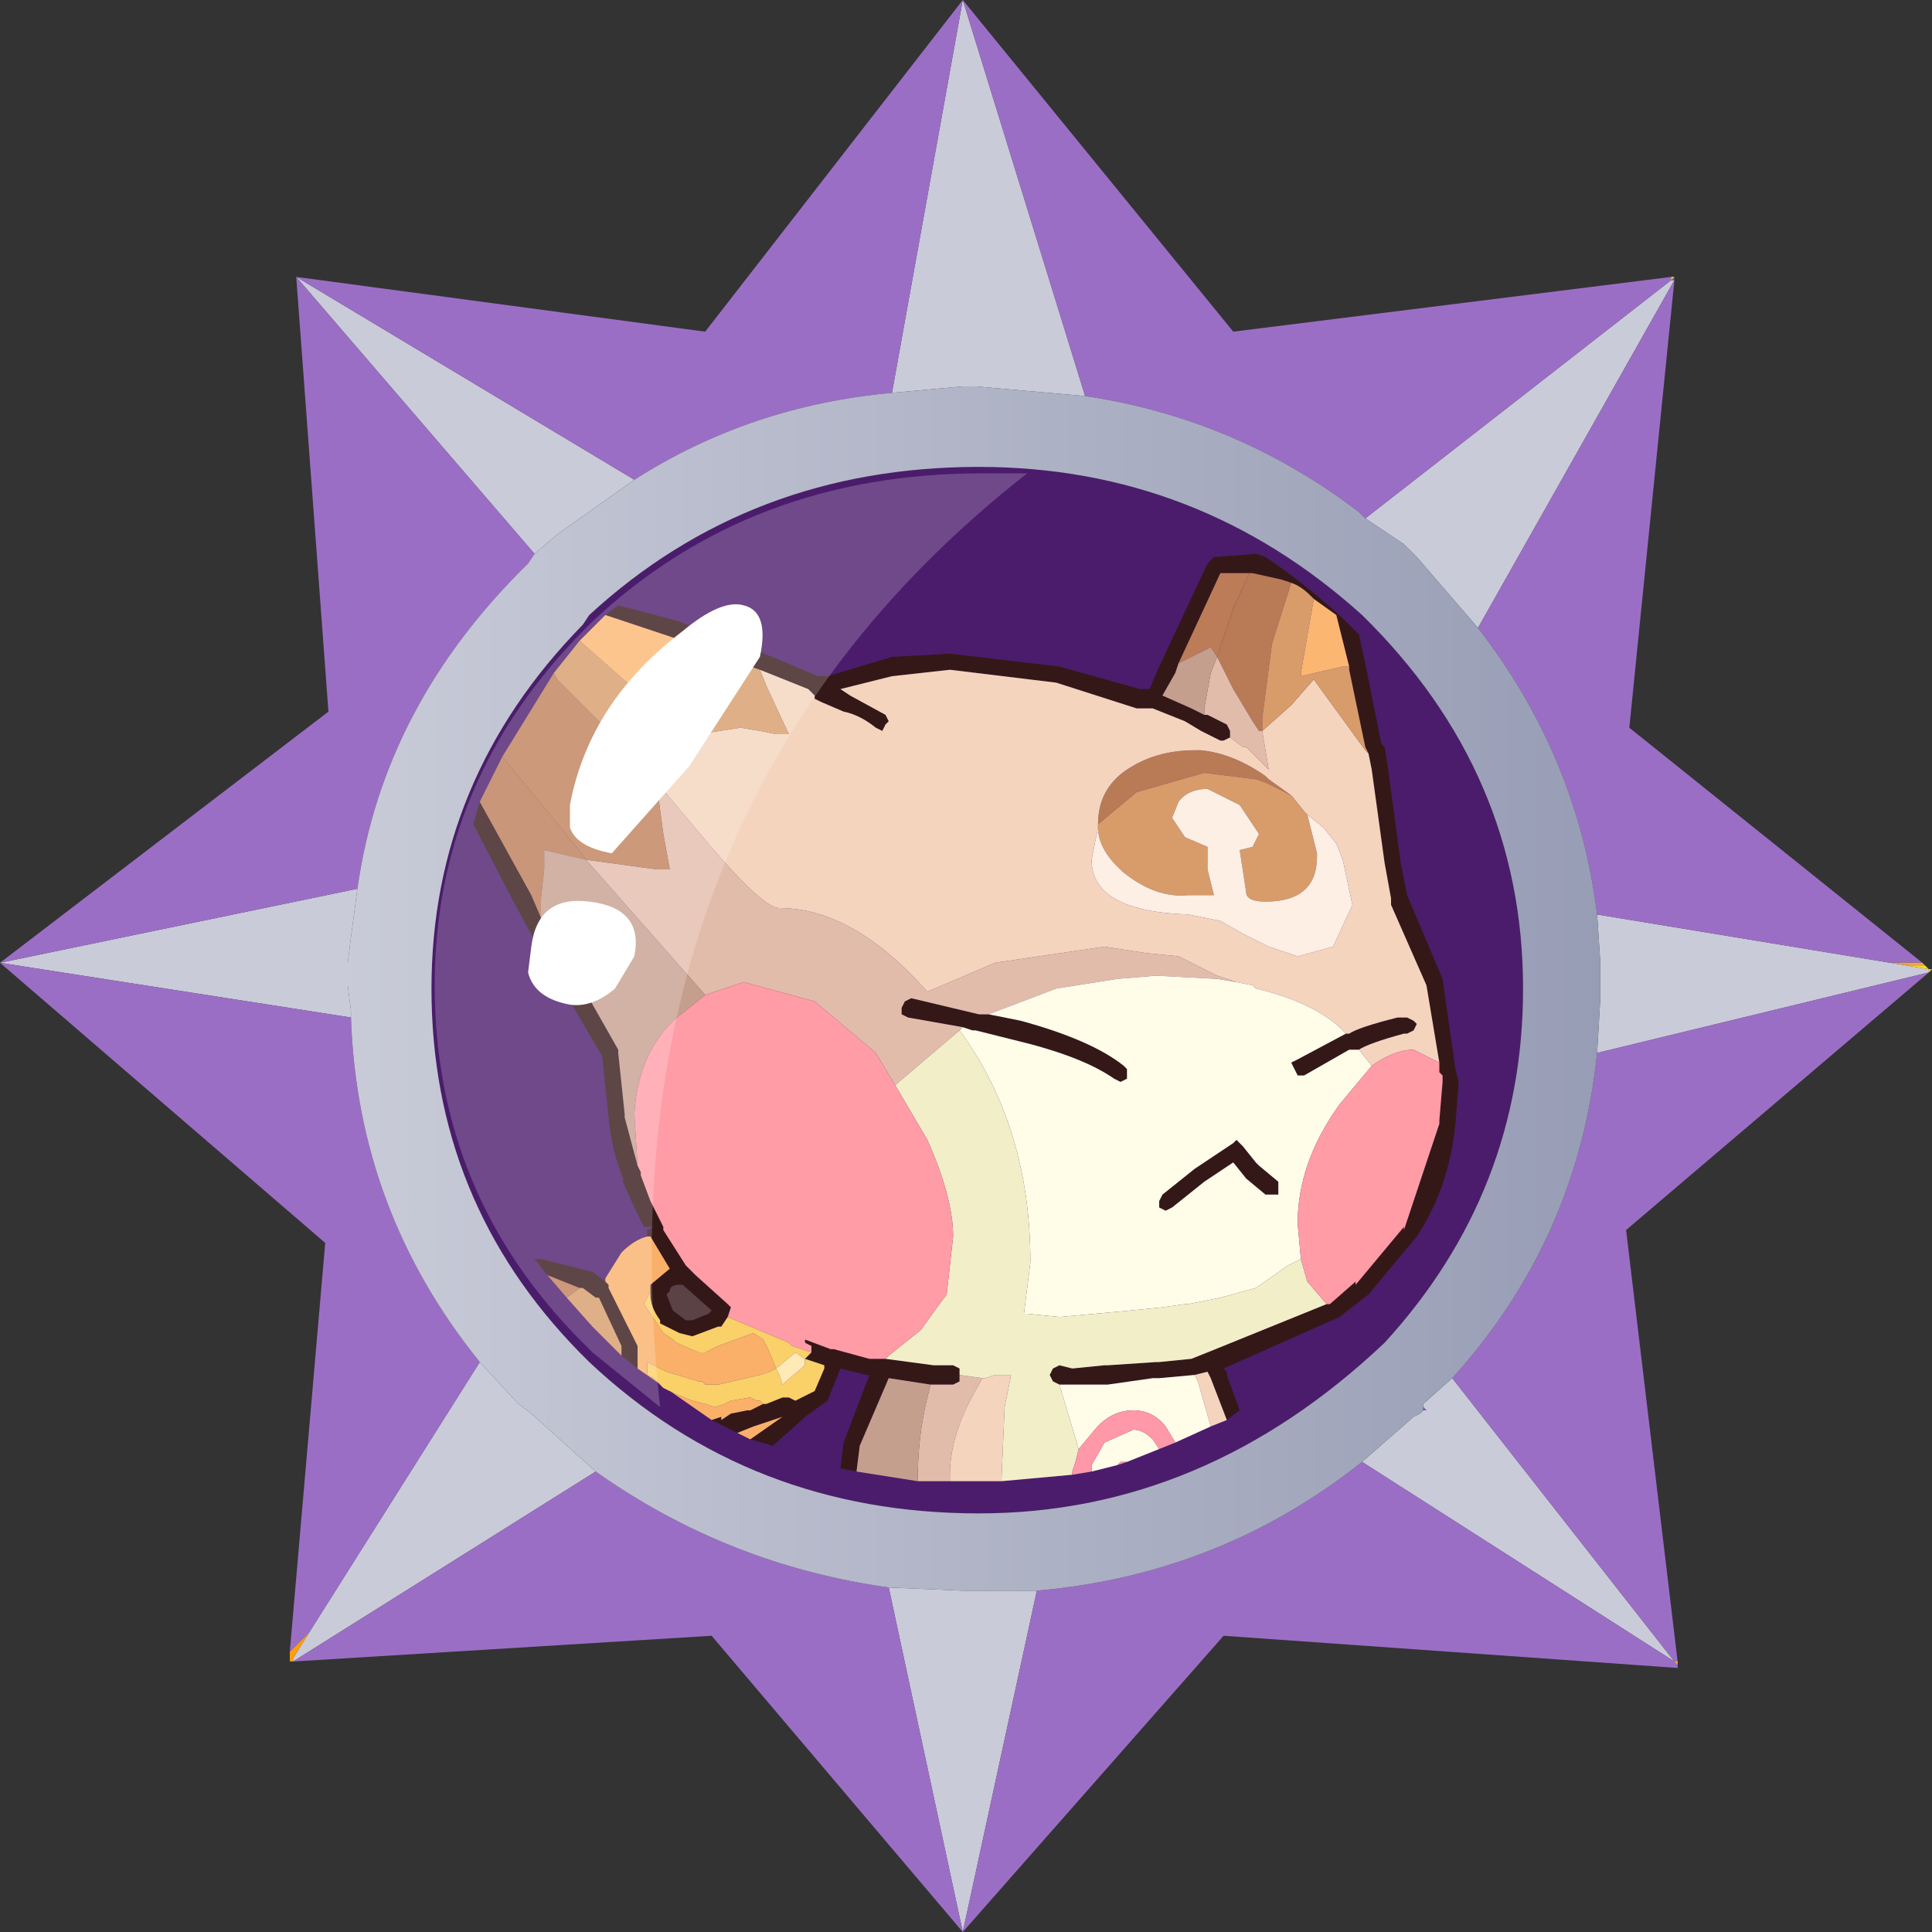 <?xml version="1.0" encoding="UTF-8" standalone="no"?>
<svg xmlns:ffdec="https://www.free-decompiler.com/flash" xmlns:xlink="http://www.w3.org/1999/xlink" ffdec:objectType="frame" height="30.0px" width="30.0px" xmlns="http://www.w3.org/2000/svg">
  <rect width="100%" height="100%" fill="#333333" stroke="none"/>
  <g transform="matrix(1.0, 0.0, 0.0, 1.0, 0.0, 0.0)">
    <use ffdec:characterId="1" height="30.0" transform="matrix(1.0, 0.0, 0.0, 1.0, 0.0, 0.0)" width="30.0" xlink:href="#shape0"/>
  </g>
  <defs>
    <g id="shape0" transform="matrix(1.0, 0.0, 0.0, 1.0, 0.0, 0.0)">
      <path d="M0.0 0.0 L30.0 0.0 30.0 30.0 0.0 30.0 0.0 0.0" fill="#33cc66" fill-opacity="0.0" fill-rule="evenodd" stroke="none"/>
      <path d="M23.65 15.35 Q23.65 18.5 21.5 20.85 18.7 23.5 15.2 23.5 11.65 23.5 9.15 21.15 L9.0 21.0 Q6.7 18.65 6.7 15.35 6.7 12.1 9.05 9.7 L9.15 9.55 Q11.65 7.25 15.2 7.25 18.6 7.25 21.15 9.55 23.65 12.0 23.65 15.35" fill="#4b1c6c" fill-rule="evenodd" stroke="none"/>
      <path d="M25.95 4.35 L26.0 4.35 22.95 9.75 22.0 8.65 21.8 8.45 21.2 8.05 25.95 4.35 M29.35 14.95 L29.65 15.0 29.95 15.05 29.95 15.1 24.8 16.35 24.85 15.5 24.85 15.3 24.85 15.05 24.85 14.95 24.8 14.2 29.35 14.95 M22.1 21.85 L22.1 21.8 22.55 21.4 26.0 25.8 21.15 22.7 21.95 22.0 22.05 21.95 22.1 21.9 22.15 21.9 22.1 21.85 M16.85 6.15 L15.15 6.0 14.95 6.0 13.85 6.1 14.95 0.0 16.85 6.15 M9.85 7.45 L8.65 8.3 8.3 8.6 4.6 4.3 9.85 7.45 M5.55 13.8 L5.45 14.55 5.4 14.95 5.4 15.0 5.4 15.2 5.4 15.3 5.45 15.7 5.45 15.8 0.0 14.95 5.55 13.8 M7.45 21.15 L8.05 21.8 8.25 21.95 9.25 22.85 4.55 25.8 4.55 25.75 4.8 25.35 7.45 21.15 M13.8 24.65 L14.95 24.7 15.15 24.7 16.1 24.7 14.95 30.0 13.8 24.65" fill="#c9cbd8" fill-rule="evenodd" stroke="none"/>
      <path d="M26.0 4.3 L26.0 4.35 25.95 4.35 26.0 4.3" fill="url(#gradient0)" fill-rule="evenodd" stroke="none"/>
      <path d="M26.0 4.35 L25.3 11.3 29.85 14.95 29.35 14.95 24.8 14.2 Q24.5 11.75 22.95 9.75 L26.0 4.35 M29.95 15.1 L25.25 19.1 26.05 25.8 26.0 25.8 26.05 25.85 26.05 25.9 19.0 25.4 14.95 30.0 11.05 25.4 4.55 25.8 9.25 22.85 Q11.3 24.3 13.8 24.65 L14.95 30.0 16.1 24.7 Q18.95 24.45 21.15 22.7 L26.0 25.8 22.55 21.4 Q24.5 19.25 24.8 16.35 L29.95 15.1 M4.5 25.65 L5.05 19.3 0.0 14.95 5.1 11.05 4.6 4.3 10.95 5.15 14.95 0.0 19.15 5.15 25.95 4.3 25.95 4.35 21.2 8.05 21.1 7.95 Q19.2 6.5 16.85 6.15 L14.95 0.0 13.85 6.1 Q11.65 6.3 9.85 7.45 L4.6 4.3 8.3 8.6 8.2 8.75 Q5.95 10.95 5.55 13.8 L0.0 14.95 5.45 15.8 Q5.55 18.8 7.45 21.15 L4.8 25.35 4.5 25.65" fill="#9b6ec6" fill-rule="evenodd" stroke="none"/>
      <path d="M26.0 4.3 L25.95 4.35 25.95 4.3 26.0 4.3" fill="url(#gradient1)" fill-rule="evenodd" stroke="none"/>
      <path d="M16.85 6.15 Q19.2 6.5 21.1 7.95 L21.2 8.05 21.8 8.45 22.0 8.65 22.95 9.75 Q24.5 11.75 24.8 14.2 L24.85 14.95 24.85 15.05 24.85 15.3 24.85 15.5 24.8 16.35 Q24.5 19.25 22.55 21.4 L22.1 21.8 22.1 21.85 22.1 21.9 22.05 21.95 21.95 22.0 21.15 22.7 Q18.95 24.45 16.1 24.7 L15.15 24.7 14.95 24.7 13.8 24.65 Q11.3 24.3 9.25 22.85 L8.25 21.95 8.05 21.8 7.45 21.15 Q5.55 18.8 5.45 15.8 L5.45 15.7 5.4 15.3 5.4 15.2 5.4 15.0 5.4 14.95 5.45 14.55 5.55 13.8 Q5.95 10.95 8.2 8.75 L8.3 8.6 8.65 8.3 9.85 7.45 Q11.65 6.3 13.85 6.1 L14.95 6.0 15.15 6.0 16.85 6.15 M23.65 15.35 Q23.65 12.0 21.15 9.55 18.6 7.25 15.2 7.25 11.65 7.25 9.15 9.55 L9.05 9.7 Q6.7 12.1 6.7 15.35 6.7 18.65 9.0 21.0 L9.15 21.15 Q11.65 23.5 15.2 23.5 18.7 23.5 21.5 20.85 23.65 18.5 23.65 15.35" fill="url(#gradient2)" fill-rule="evenodd" stroke="none"/>
      <path d="M29.85 14.95 L29.9 15.0 29.65 15.0 29.35 14.95 29.85 14.95" fill="url(#gradient3)" fill-rule="evenodd" stroke="none"/>
      <path d="M29.9 15.0 L29.95 15.05 30.0 15.05 29.95 15.1 29.95 15.05 29.65 15.0 29.9 15.0 M26.05 25.8 L26.05 25.85 26.0 25.8 26.05 25.8" fill="url(#gradient4)" fill-rule="evenodd" stroke="none"/>
      <path d="M22.1 21.9 L22.1 21.85 22.15 21.9 22.1 21.9" fill="url(#gradient5)" fill-rule="evenodd" stroke="none"/>
      <path d="M4.55 25.8 L4.5 25.8 4.5 25.65 4.8 25.35 4.55 25.75 4.55 25.8" fill="url(#gradient6)" fill-rule="evenodd" stroke="none"/>
      <path d="M9.4 9.55 L9.6 9.4 10.55 9.65 10.9 9.8 11.75 10.1 12.7 10.5 12.85 10.5 13.85 10.2 14.75 10.15 16.45 10.35 17.7 10.7 17.85 10.7 18.0 10.35 18.75 8.75 18.8 8.7 18.85 8.65 19.5 8.6 19.65 8.65 Q20.25 9.05 20.85 9.6 L21.1 9.85 21.2 10.3 21.45 11.55 21.5 11.6 21.55 11.9 21.75 13.4 21.85 13.9 22.4 15.2 22.6 16.6 22.65 16.8 22.6 17.45 Q22.5 18.45 22.0 19.2 L21.25 20.1 20.8 20.45 19.0 21.25 19.05 21.3 19.05 21.35 19.25 21.9 19.05 22.05 18.8 21.4 18.75 21.3 18.55 21.35 18.0 21.4 17.9 21.4 17.2 21.5 16.65 21.5 16.6 21.5 16.45 21.5 16.35 21.45 16.3 21.35 16.35 21.25 16.45 21.2 16.65 21.25 17.15 21.2 17.2 21.2 17.95 21.15 18.0 21.15 18.5 21.1 18.75 21.0 20.6 20.25 20.65 20.25 21.05 19.9 21.05 19.95 21.8 19.05 21.8 19.1 22.35 17.45 22.35 17.4 22.4 16.8 22.4 16.7 22.35 16.65 22.35 16.6 22.35 16.5 22.15 15.3 21.6 14.05 21.6 13.95 21.5 13.4 21.3 11.95 21.25 11.7 21.2 11.6 20.95 10.4 20.95 10.35 20.75 9.55 20.4 9.3 20.35 9.25 Q20.2 9.1 20.05 9.05 L19.9 9.0 19.45 8.9 19.4 8.9 18.95 8.9 18.3 10.3 18.25 10.45 18.05 10.8 18.5 11.0 18.7 11.1 18.75 11.1 19.05 11.25 19.1 11.35 19.1 11.45 19.0 11.5 18.95 11.5 18.65 11.35 18.4 11.2 17.9 11.0 17.8 11.0 17.7 11.0 17.65 11.0 16.4 10.6 14.75 10.4 13.85 10.5 13.05 10.7 13.2 10.8 13.75 11.1 13.8 11.2 13.75 11.25 13.7 11.35 13.6 11.3 Q13.35 11.1 13.1 11.05 L12.75 10.9 12.65 10.85 12.65 10.8 12.55 10.7 11.8 10.4 11.65 10.35 10.9 10.05 10.8 10.05 10.45 9.9 9.4 9.55 M13.3 22.85 L13.05 22.8 13.1 22.4 13.5 21.35 13.45 21.35 13.05 21.25 12.85 21.75 12.5 22.0 12.45 22.05 12.0 22.45 11.65 22.35 12.15 22.0 12.0 22.05 11.7 22.15 11.45 22.25 11.05 22.05 11.2 22.0 11.2 22.05 11.35 21.95 11.6 21.9 11.65 21.9 11.85 21.8 11.9 21.8 12.15 21.7 12.25 21.7 12.35 21.75 12.65 21.6 12.8 21.25 12.8 21.2 12.5 21.1 12.6 21.0 12.6 20.9 12.5 20.85 12.5 20.8 12.9 20.95 12.95 20.95 13.5 21.1 13.75 21.1 14.5 21.2 14.8 21.2 14.9 21.25 14.9 21.35 14.9 21.45 14.8 21.5 14.5 21.5 14.45 21.5 13.8 21.4 13.35 22.45 13.3 22.85 M9.9 21.25 L9.65 21.05 9.65 20.9 9.3 20.15 9.25 20.15 9.05 20.0 9.0 20.0 8.5 19.8 8.3 19.55 8.4 19.55 9.2 19.75 9.4 19.9 9.45 19.95 9.45 20.0 9.9 20.9 9.9 21.0 9.9 21.25 M10.05 19.2 L10.05 19.1 10.15 19.05 10.0 19.05 9.85 18.75 9.65 18.3 9.7 18.35 Q9.5 17.9 9.45 17.35 L9.35 16.4 8.3 14.6 8.0 14.05 7.35 12.8 7.45 12.45 8.25 13.9 8.4 14.25 8.55 14.45 9.6 16.3 9.6 16.35 9.7 17.3 9.7 17.35 9.9 18.1 9.95 18.2 9.95 18.25 10.1 18.65 10.3 19.05 10.3 19.1 10.65 19.65 10.8 19.8 11.3 20.25 11.35 20.3 11.3 20.45 11.2 20.6 11.15 20.6 10.75 20.75 10.55 20.7 10.25 20.55 10.25 20.5 Q10.1 20.3 10.1 20.1 L10.1 20.05 10.1 19.95 10.4 19.7 10.1 19.2 10.05 19.2 M20.9 16.05 L20.95 16.05 Q21.1 15.95 21.7 15.8 L21.85 15.8 21.95 15.85 22.0 15.9 21.95 16.0 21.85 16.05 21.8 16.05 Q21.25 16.2 21.1 16.3 L20.95 16.3 20.25 16.7 20.15 16.7 20.1 16.6 20.05 16.5 20.15 16.45 20.9 16.05 M15.35 15.75 L15.85 15.85 Q16.95 16.15 17.45 16.55 L17.5 16.6 17.5 16.75 17.4 16.8 17.3 16.75 Q16.8 16.4 15.75 16.15 L15.15 16.0 15.1 16.0 14.95 15.95 14.1 15.8 14.0 15.75 14.0 15.65 14.05 15.55 14.15 15.5 15.2 15.75 15.35 15.75 M10.6 19.95 L10.55 19.95 Q10.4 19.95 10.4 20.05 L10.35 20.1 10.45 20.35 10.65 20.5 10.75 20.5 11.0 20.4 11.05 20.35 10.6 19.95 M19.15 17.75 L19.2 17.7 19.3 17.8 19.5 18.05 19.55 18.1 19.85 18.35 19.85 18.45 19.85 18.55 19.75 18.55 19.65 18.55 19.35 18.3 19.15 18.05 18.7 18.35 18.2 18.75 18.1 18.8 18.0 18.75 18.0 18.65 18.05 18.55 18.55 18.15 19.15 17.75" fill="#341817" fill-rule="evenodd" stroke="none"/>
      <path d="M19.4 8.9 L19.45 8.9 19.9 9.0 20.05 9.05 19.75 10.0 19.6 11.15 19.6 11.35 19.55 11.35 19.45 11.2 19.15 10.7 18.9 10.2 19.15 9.45 19.4 8.9 M17.05 12.8 Q17.05 12.25 17.5 11.95 17.95 11.65 18.55 11.65 L18.65 11.65 Q19.15 11.7 19.65 12.05 L19.7 12.1 20.05 12.35 19.65 12.15 19.5 12.1 18.7 12.0 17.65 12.3 17.05 12.8" fill="#b97a56" fill-rule="evenodd" stroke="none"/>
      <path d="M18.3 10.3 L18.95 8.9 19.4 8.9 19.15 9.45 18.9 10.2 18.8 10.05 18.3 10.3 M7.45 12.45 L7.8 11.75 8.95 13.15 9.1 13.35 8.45 13.2 8.45 13.5 8.4 13.95 8.4 14.25 8.25 13.9 7.45 12.45" fill="#bc7c57" fill-rule="evenodd" stroke="none"/>
      <path d="M19.1 11.45 L19.1 11.35 19.05 11.25 18.75 11.1 18.7 11.1 18.7 11.0 18.8 10.45 18.9 10.2 19.15 10.7 19.45 11.2 19.55 11.35 19.6 11.35 19.7 11.95 19.35 11.6 19.3 11.6 19.1 11.45 M14.75 23.0 L14.25 23.0 Q14.25 22.3 14.4 21.7 L14.45 21.5 14.5 21.5 14.8 21.5 14.9 21.45 14.9 21.35 15.25 21.4 15.2 21.5 Q14.75 22.25 14.75 22.9 L14.75 23.0 M10.2 12.15 L11.0 13.1 Q11.85 14.1 12.1 14.1 13.25 14.1 14.4 15.4 L15.45 14.95 17.15 14.7 17.8 14.8 18.3 14.85 18.9 15.15 19.2 15.25 18.9 15.2 17.95 15.15 17.35 15.2 16.4 15.35 15.35 15.75 15.2 15.75 14.15 15.5 14.05 15.55 14.0 15.65 14.0 15.75 14.1 15.8 14.95 15.95 14.9 16.0 13.9 16.85 13.6 16.35 12.65 15.55 11.55 15.25 10.95 15.45 9.1 13.35 10.2 13.5 10.4 13.5 10.3 12.95 10.2 12.2 10.2 12.15" fill="#e2bcaa" fill-rule="evenodd" stroke="none"/>
      <path d="M18.7 11.1 L18.5 11.0 18.05 10.8 18.25 10.45 18.3 10.3 18.8 10.05 18.9 10.2 18.8 10.45 18.7 11.0 18.7 11.1 M14.25 23.0 L13.3 22.85 13.35 22.45 13.8 21.4 14.45 21.5 14.4 21.7 Q14.25 22.3 14.25 23.0 M8.4 14.25 L8.4 13.95 8.45 13.5 8.45 13.2 9.1 13.35 10.95 15.45 10.45 15.85 Q9.9 16.4 9.85 17.3 L9.9 18.1 9.7 17.35 9.7 17.3 9.6 16.35 9.6 16.3 8.55 14.45 8.4 14.25" fill="#c59f8e" fill-rule="evenodd" stroke="none"/>
      <path d="M11.8 10.4 L12.55 10.7 12.65 10.8 12.65 10.85 12.75 10.9 13.1 11.05 Q13.35 11.1 13.6 11.3 L13.7 11.35 13.75 11.25 13.8 11.2 13.75 11.1 13.2 10.8 13.05 10.7 13.85 10.5 14.75 10.4 16.4 10.6 17.65 11.0 17.7 11.0 17.8 11.0 17.9 11.0 18.4 11.2 18.65 11.35 18.95 11.5 19.0 11.5 19.1 11.45 19.3 11.6 19.35 11.6 19.7 11.95 19.6 11.35 20.05 10.95 20.4 10.55 20.8 11.1 21.2 11.65 21.25 11.7 21.3 11.95 21.5 13.4 21.6 13.95 21.6 14.05 22.15 15.3 22.35 16.5 21.95 16.3 Q21.65 16.3 21.3 16.55 L21.1 16.3 Q21.25 16.2 21.8 16.05 L21.85 16.05 21.95 16.0 22.0 15.9 21.95 15.85 21.85 15.8 21.7 15.8 Q21.1 15.95 20.95 16.05 L20.9 16.05 20.8 15.95 Q20.35 15.55 19.5 15.35 L19.45 15.3 19.2 15.25 18.9 15.15 18.3 14.85 17.8 14.8 17.15 14.7 15.45 14.95 14.4 15.4 Q13.25 14.1 12.1 14.1 11.85 14.1 11.0 13.1 L10.2 12.15 10.2 11.5 10.85 11.4 11.5 11.3 11.8 11.35 12.05 11.4 12.25 11.4 11.9 10.65 11.8 10.4 M18.55 21.35 L18.75 21.3 18.8 21.4 19.05 22.05 18.8 22.15 18.6 21.45 18.55 21.35 M15.55 23.0 L15.15 23.0 14.75 23.0 14.75 22.9 Q14.75 22.25 15.2 21.5 L15.25 21.4 15.3 21.4 15.45 21.35 15.7 21.35 15.6 21.85 15.55 23.0 M20.05 12.35 L19.7 12.1 19.65 12.05 Q19.15 11.7 18.65 11.65 L18.55 11.65 Q17.95 11.65 17.5 11.95 17.05 12.25 17.05 12.8 L17.05 12.85 16.95 13.35 Q16.95 14.15 18.45 14.2 L18.95 14.3 19.3 14.5 19.7 14.7 20.15 14.85 20.7 14.7 21.0 14.05 20.85 13.35 20.75 13.1 20.55 12.85 20.3 12.65 20.25 12.6 20.05 12.35" fill="#f4d4bd" fill-rule="evenodd" stroke="none"/>
      <path d="M10.9 10.05 L11.65 10.35 11.8 10.4 11.9 10.65 12.25 11.4 12.05 11.4 11.8 11.35 11.5 11.3 10.85 11.4 10.2 11.5 10.2 12.15 9.7 11.6 8.65 10.55 8.6 10.45 9.0 9.95 9.85 10.7 11.05 10.7 10.9 10.05 M20.05 9.05 Q20.2 9.1 20.35 9.25 L20.4 9.3 20.2 10.45 20.2 10.5 20.85 10.35 20.95 10.35 20.95 10.4 21.2 11.6 21.25 11.7 21.2 11.65 20.8 11.1 20.4 10.55 20.05 10.95 19.6 11.35 19.6 11.15 19.75 10.0 20.05 9.05 M9.65 21.05 L9.35 20.75 9.2 20.6 8.8 20.15 9.0 20.0 9.05 20.0 9.25 20.15 9.3 20.15 9.65 20.9 9.65 21.05 M20.05 12.35 L20.25 12.6 20.3 12.65 20.45 13.25 20.45 13.3 Q20.45 14.0 19.65 14.0 19.35 14.0 19.35 13.85 L19.25 13.2 19.45 13.15 19.55 12.95 19.25 12.5 18.75 12.25 Q18.45 12.25 18.3 12.45 L18.2 12.7 18.4 13.0 18.75 13.15 18.75 13.5 18.85 13.9 18.45 13.9 Q17.95 13.95 17.45 13.55 17.05 13.2 17.05 12.85 L17.05 12.8 17.65 12.3 18.7 12.0 19.5 12.1 19.65 12.15 20.05 12.35" fill="#d79c69" fill-rule="evenodd" stroke="none"/>
      <path d="M20.3 12.65 L20.55 12.85 20.75 13.1 20.85 13.35 21.0 14.05 20.7 14.7 20.15 14.85 19.7 14.7 19.3 14.5 18.95 14.3 18.45 14.2 Q16.95 14.15 16.95 13.35 L17.05 12.85 Q17.05 13.2 17.45 13.55 17.95 13.95 18.45 13.9 L18.85 13.9 18.75 13.5 18.75 13.15 18.4 13.0 18.2 12.7 18.3 12.45 Q18.45 12.25 18.75 12.25 L19.25 12.5 19.55 12.95 19.45 13.15 19.25 13.2 19.35 13.85 Q19.35 14.0 19.65 14.0 20.45 14.0 20.45 13.3 L20.45 13.25 20.3 12.65" fill="#fdefe3" fill-rule="evenodd" stroke="none"/>
      <path d="M16.45 21.5 L16.6 21.5 16.65 21.5 17.2 21.5 17.9 21.4 18.0 21.4 18.55 21.35 18.6 21.45 18.8 22.15 18.25 22.4 18.1 22.15 Q17.9 21.9 17.6 21.9 17.25 21.9 17.0 22.2 L16.75 22.5 16.45 21.5 M18.0 22.5 L17.5 22.7 17.4 22.7 17.35 22.75 16.95 22.85 16.95 22.75 17.15 22.4 17.6 22.2 Q17.75 22.2 17.9 22.35 L18.0 22.5 M19.2 15.25 L19.45 15.3 19.5 15.35 Q20.35 15.55 20.8 15.95 L20.9 16.05 20.15 16.45 20.05 16.5 20.1 16.6 20.15 16.7 20.25 16.7 20.95 16.3 21.1 16.3 21.3 16.55 20.8 17.15 Q20.15 18.05 20.15 19.0 L20.2 19.55 20.0 19.65 19.5 20.0 18.95 20.15 18.45 20.25 18.4 20.25 18.05 20.3 17.55 20.35 16.45 20.45 15.95 20.4 15.9 20.4 15.95 20.0 16.0 19.6 Q16.0 17.5 14.9 16.0 L14.95 15.95 15.1 16.0 15.15 16.0 15.75 16.15 Q16.8 16.4 17.3 16.75 L17.4 16.8 17.5 16.75 17.5 16.6 17.45 16.55 Q16.95 16.15 15.85 15.85 L15.35 15.75 16.4 15.35 17.35 15.2 17.95 15.15 18.9 15.2 19.2 15.25 M19.15 17.75 L18.55 18.15 18.05 18.55 18.0 18.65 18.0 18.75 18.1 18.8 18.2 18.75 18.7 18.35 19.15 18.05 19.35 18.3 19.65 18.55 19.75 18.55 19.85 18.55 19.85 18.45 19.85 18.35 19.55 18.1 19.5 18.05 19.3 17.8 19.2 17.7 19.15 17.75" fill="#fffde8" fill-rule="evenodd" stroke="none"/>
      <path d="M9.4 9.55 L10.45 9.9 10.8 10.05 10.9 10.05 11.05 10.7 9.85 10.7 9.0 9.95 9.2 9.75 9.4 9.55 M20.4 9.3 L20.75 9.55 20.95 10.35 20.85 10.35 20.2 10.5 20.2 10.45 20.4 9.3" fill="#fbb672" fill-rule="evenodd" stroke="none"/>
      <path d="M8.8 20.15 L8.5 19.8 9.0 20.0 8.8 20.15 M7.8 11.75 L8.6 10.45 8.65 10.55 9.7 11.6 10.2 12.15 10.2 12.2 10.3 12.95 10.4 13.5 10.2 13.5 9.1 13.35 8.95 13.15 7.8 11.75" fill="#bf8059" fill-rule="evenodd" stroke="none"/>
      <path d="M20.6 20.25 L18.75 21.0 18.5 21.1 18.0 21.15 17.95 21.15 17.2 21.2 17.15 21.2 16.65 21.25 16.45 21.2 16.35 21.25 16.3 21.35 16.35 21.45 16.45 21.5 16.75 22.5 16.7 22.7 16.65 22.85 16.65 22.9 15.55 23.0 15.6 21.85 15.7 21.35 15.45 21.35 15.3 21.4 15.25 21.4 14.9 21.35 14.9 21.25 14.8 21.2 14.5 21.2 13.75 21.1 13.8 21.05 14.3 20.65 14.55 20.3 14.7 20.1 14.8 19.2 Q14.8 18.6 14.4 17.7 L13.9 16.85 14.9 16.0 Q16.0 17.5 16.0 19.6 L15.95 20.0 15.9 20.4 15.95 20.4 16.45 20.45 17.55 20.35 18.05 20.3 18.4 20.25 18.45 20.25 18.95 20.15 19.5 20.0 20.0 19.65 20.2 19.55 20.3 19.9 20.6 20.25" fill="#f2eec7" fill-rule="evenodd" stroke="none"/>
      <path d="M22.35 16.5 L22.35 16.6 22.35 16.65 22.4 16.7 22.4 16.8 22.35 17.4 22.35 17.45 21.8 19.1 21.8 19.05 21.05 19.95 21.05 19.9 20.65 20.25 20.6 20.25 20.3 19.9 20.2 19.55 20.15 19.0 Q20.15 18.05 20.8 17.15 L21.3 16.55 Q21.65 16.3 21.95 16.3 L22.35 16.5 M9.9 18.1 L9.85 17.3 Q9.9 16.4 10.45 15.85 L10.95 15.45 11.55 15.25 12.65 15.55 13.6 16.35 13.9 16.85 14.4 17.7 Q14.8 18.6 14.8 19.2 L14.7 20.1 14.55 20.3 14.3 20.65 13.8 21.05 13.75 21.1 13.5 21.1 12.95 20.95 12.9 20.95 12.5 20.8 12.5 20.85 12.6 20.9 12.6 21.0 12.45 20.95 12.3 20.9 12.25 20.85 11.3 20.45 11.35 20.3 11.3 20.25 10.8 19.8 10.65 19.65 10.3 19.1 10.3 19.05 10.1 18.65 9.95 18.25 9.95 18.2 9.9 18.1" fill="#ff9ca6" fill-rule="evenodd" stroke="none"/>
      <path d="M11.65 22.35 L11.45 22.25 11.7 22.15 12.0 22.05 12.15 22.0 11.65 22.35 M11.05 22.05 L9.9 21.25 9.9 21.0 9.9 20.9 9.45 20.0 9.45 19.95 9.4 19.9 9.4 19.85 9.65 19.45 Q9.85 19.25 10.05 19.2 L10.1 19.2 10.4 19.7 10.1 19.95 10.1 20.05 10.0 20.25 10.3 20.7 10.45 20.8 10.5 20.85 10.85 21.0 10.95 21.0 11.15 20.9 11.7 20.7 11.85 20.8 11.95 21.0 12.05 21.25 11.95 21.3 11.8 21.35 11.15 21.5 11.05 21.5 10.95 21.5 10.9 21.45 10.85 21.45 10.35 21.3 10.15 21.2 10.05 21.15 10.05 21.35 10.15 21.4 10.3 21.55 10.5 21.65 10.75 21.75 10.95 21.8 11.1 21.85 11.25 21.8 11.35 21.75 11.65 21.7 11.75 21.75 11.8 21.75 11.85 21.8 11.65 21.9 11.6 21.9 11.35 21.95 11.2 22.05 11.2 22.0 11.05 22.05" fill="#fab069" fill-rule="evenodd" stroke="none"/>
      <path d="M10.6 19.95 L11.05 20.35 11.0 20.4 10.75 20.5 10.65 20.5 10.45 20.35 10.35 20.1 10.4 20.05 Q10.4 19.95 10.55 19.95 L10.6 19.95" fill="#5a4245" fill-rule="evenodd" stroke="none"/>
      <path d="M10.1 20.05 L10.1 20.1 Q10.1 20.3 10.25 20.5 L10.25 20.55 10.55 20.7 10.75 20.75 11.15 20.6 11.2 20.6 11.3 20.45 12.25 20.85 12.3 20.9 12.45 20.95 12.6 21.0 12.5 21.1 12.35 21.0 12.05 21.25 11.95 21.0 11.85 20.8 11.7 20.7 11.15 20.9 10.95 21.0 10.85 21.0 10.5 20.85 10.45 20.8 10.3 20.7 10.0 20.25 10.1 20.05 M11.85 21.8 L11.8 21.75 11.75 21.75 11.65 21.7 11.35 21.75 11.25 21.8 11.1 21.85 10.95 21.8 10.75 21.75 10.5 21.65 10.3 21.55 10.15 21.4 10.05 21.35 10.05 21.15 10.15 21.2 10.35 21.3 10.85 21.45 10.9 21.45 10.95 21.5 11.05 21.5 11.15 21.5 11.8 21.35 11.95 21.3 12.05 21.25 12.1 21.35 12.15 21.5 12.5 21.2 12.5 21.1 12.8 21.2 12.8 21.25 12.65 21.6 12.35 21.75 12.25 21.7 12.15 21.7 11.9 21.8 11.85 21.8" fill="#fad069" fill-rule="evenodd" stroke="none"/>
      <path d="M12.05 21.25 L12.35 21.0 12.5 21.1 12.5 21.2 12.15 21.5 12.1 21.35 12.05 21.25" fill="#ffe9b4" fill-rule="evenodd" stroke="none"/>
      <path d="M18.25 22.4 L18.0 22.5 17.9 22.35 Q17.75 22.2 17.6 22.2 L17.15 22.4 16.95 22.75 16.95 22.85 16.65 22.9 16.65 22.85 16.7 22.7 16.75 22.5 17.0 22.2 Q17.25 21.9 17.6 21.9 17.9 21.9 18.1 22.15 L18.25 22.4 M17.5 22.7 L17.35 22.75 17.4 22.7 17.5 22.7" fill="#ff98a8" fill-rule="evenodd" stroke="none"/>
      <path d="M15.25 7.35 L15.95 7.35 Q9.25 12.6 10.25 21.85 L9.2 21.0 9.05 20.85 Q6.75 18.55 6.75 15.3 6.75 12.1 9.1 9.75 L9.2 9.65 Q11.65 7.35 15.25 7.35" fill="#ffffff" fill-opacity="0.2" fill-rule="evenodd" stroke="none"/>
      <path d="M8.85 12.85 L8.85 12.5 Q9.15 10.9 10.6 9.8 11.2 9.3 11.55 9.4 11.95 9.5 11.8 10.2 L10.7 11.9 9.5 13.25 Q8.95 13.15 8.85 12.85 M8.25 14.7 Q8.35 13.9 9.15 14.0 10.0 14.1 9.85 14.85 L9.55 15.35 Q9.2 15.65 8.85 15.6 8.3 15.5 8.2 15.1 L8.25 14.7" fill="#ffffff" fill-rule="evenodd" stroke="none"/>
    </g>
    <linearGradient gradientTransform="matrix(0.005, 0.0, 0.0, 0.006, 25.8, 9.55)" gradientUnits="userSpaceOnUse" id="gradient0" spreadMethod="pad" x1="-819.2" x2="819.2">
      <stop offset="0.0" stop-color="#5f2288"/>
      <stop offset="1.0" stop-color="#a276cd"/>
    </linearGradient>
    <linearGradient gradientTransform="matrix(0.007, 0.0, 0.0, 0.005, 20.5, 4.25)" gradientUnits="userSpaceOnUse" id="gradient1" spreadMethod="pad" x1="-819.2" x2="819.2">
      <stop offset="0.0" stop-color="#fd9b0b"/>
      <stop offset="1.0" stop-color="#fde42b"/>
    </linearGradient>
    <linearGradient gradientTransform="matrix(0.012, 0.0, 0.0, 0.011, 15.1, 15.35)" gradientUnits="userSpaceOnUse" id="gradient2" spreadMethod="pad" x1="-819.2" x2="819.2">
      <stop offset="0.0" stop-color="#c9cbd8"/>
      <stop offset="1.0" stop-color="#979db5"/>
    </linearGradient>
    <linearGradient gradientTransform="matrix(0.005, 0.0, 0.0, 0.007, 26.05, 20.35)" gradientUnits="userSpaceOnUse" id="gradient3" spreadMethod="pad" x1="-819.2" x2="819.2">
      <stop offset="0.0" stop-color="#8d010c"/>
      <stop offset="1.0" stop-color="#f2b03f"/>
    </linearGradient>
    <linearGradient gradientTransform="matrix(0.005, 0.0, 0.0, 0.007, 26.05, 20.35)" gradientUnits="userSpaceOnUse" id="gradient4" spreadMethod="pad" x1="-819.2" x2="819.2">
      <stop offset="0.0" stop-color="#fd9e0c"/>
      <stop offset="1.0" stop-color="#fddd27"/>
    </linearGradient>
    <linearGradient gradientTransform="matrix(0.007, 0.0, 0.0, 0.005, 20.5, 25.9)" gradientUnits="userSpaceOnUse" id="gradient5" spreadMethod="pad" x1="-819.2" x2="819.2">
      <stop offset="0.0" stop-color="#65298e"/>
      <stop offset="1.0" stop-color="#9a6cc5"/>
    </linearGradient>
    <linearGradient gradientTransform="matrix(0.006, 0.0, 0.0, 0.005, 9.7, 25.95)" gradientUnits="userSpaceOnUse" id="gradient6" spreadMethod="pad" x1="-819.2" x2="819.2">
      <stop offset="0.0" stop-color="#fd9e0c"/>
      <stop offset="1.0" stop-color="#fddd27"/>
    </linearGradient>
  </defs>
</svg>
